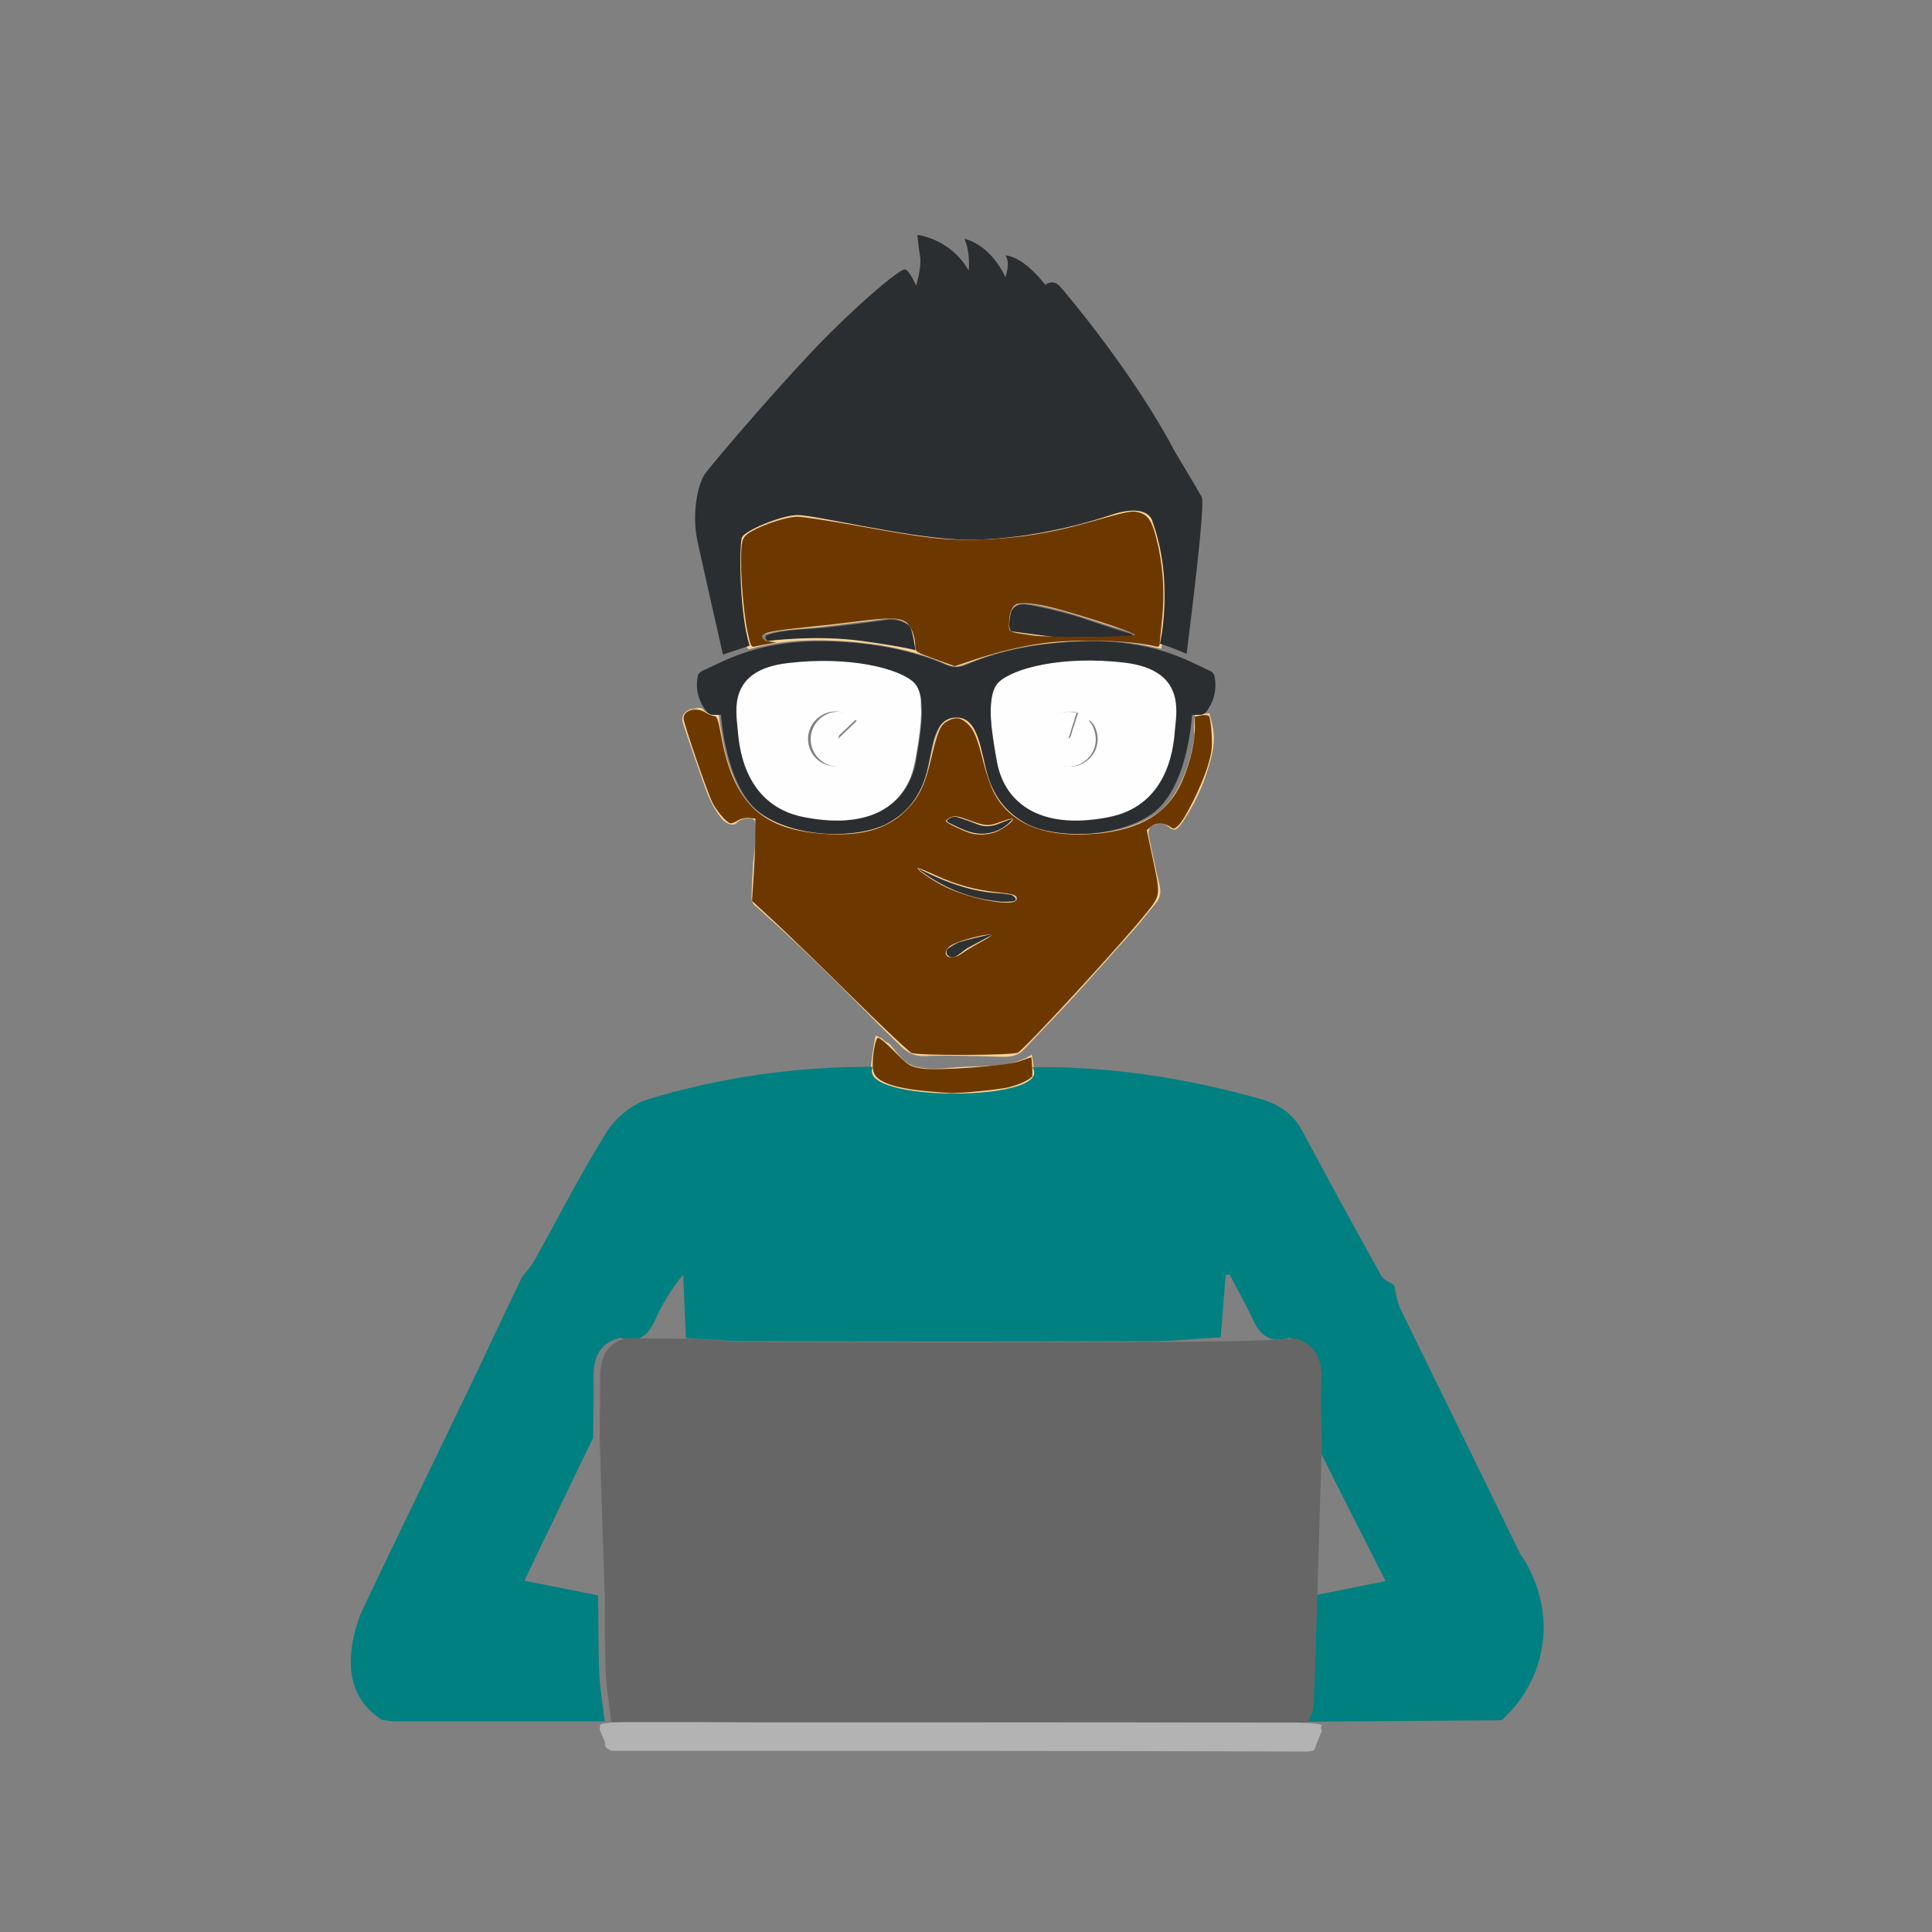 <?xml version="1.0" encoding="UTF-8" standalone="no"?>
<svg
   version="1.1"
   x="0px"
   y="0px"
   viewBox="0 0 500 500"
   style="enable-background:new 0 0 500 500;"
   xml:space="preserve"
   id="svg1"
   sodipodi:docname="sanky.svg"
   inkscape:version="1.4 (e7c3feb1, 2024-10-09)"
   xmlns:inkscape="http://www.inkscape.org/namespaces/inkscape"
   xmlns:sodipodi="http://sodipodi.sourceforge.net/DTD/sodipodi-0.dtd"
   xmlns="http://www.w3.org/2000/svg"
   xmlns:svg="http://www.w3.org/2000/svg"><rect x="0" y="0" width="500" height="500" fill="#808080" stroke="none"/><defs
   id="defs1" /><sodipodi:namedview
   id="namedview1"
   pagecolor="#ffffff"
   bordercolor="#000000"
   borderopacity="0.25"
   inkscape:showpageshadow="2"
   inkscape:pageopacity="0.0"
   inkscape:pagecheckerboard="0"
   inkscape:deskcolor="#d1d1d1"
   inkscape:zoom="2.018"
   inkscape:cx="250.24777"
   inkscape:cy="250"
   inkscape:window-width="1904"
   inkscape:window-height="1186"
   inkscape:window-x="0"
   inkscape:window-y="25"
   inkscape:window-maximized="0"
   inkscape:current-layer="svg1"
   showguides="false" />
	<style
   id="style1">
		.st0{fill:#71DBD6;}
		.st1{fill:#F9D499;}
		.st2{fill:#12BC00;}
		.st3{fill:#D3D1CD;}
		.st4{fill:#2B2D30;}
		.st5{fill:#B3B3B3;}
		.st6{fill:#FEFEFE;}
		.st7{fill:#2E3032;}
		.st8{fill:#2D2F32;}
		.st9{fill:#2B2E31;}


		#Retina1,#Retina2 {
		  -webkit-animation-name: blink;
		  -webkit-animation-duration: 6s;
		  -webkit-animation-iteration-count: infinite; 
		  -webkit-transform-origin: 50%;
		  
		  animation-name: blink;
		  animation-duration: 6s;
		  animation-iteration-count: infinite; 
		  transform-origin: 50%;
		}

		@-webkit-keyframes blink { 
		  0% { -webkit-transform: scaleX(1) scaleY(1); } 
		  1% { -webkit-transform: scaleX(1.3) scaleY(0.1); } 
		  2% { -webkit-transform: scaleX(1) scaleY(1); } 
		  60% { -webkit-transform: scaleX(1) scaleY(1); } 
		  61% { -webkit-transform: scaleX(1.3) scaleY(0.1);} 
		  62% { -webkit-transform: scaleX(1) scaleY(1); } 
		  100% { -webkit-transform: scaleX(1) scaleY(1); }
		}


		@keyframes blink { 
		  0% { transform: scaleX(1) scaleY(1); } 
		  1% { transform: scaleX(1.3) scaleY(0.1); } 
		  2% { transform: scaleX(1) scaleY(1); } 
		  60% { transform: scaleX(1) scaleY(1); } 
		  61% { transform: scaleX(1.3) scaleY(0.1);} 
		  62% { transform: scaleX(1) scaleY(1); } 
		  100% { transform: scaleX(1) scaleY(1); }
		}
	</style>
	<g
   id="Sanky">
		<path
   id="XMLID_29_"
   class="st1"
   d="M225.3,277.5c2.3,6.2,15.8,6.2,21.3,6c6.8-0.2,14.8-0.2,20.5-4.2c0,0,0,0,0,0   c0.1-0.5,0.3-0.8,0.6-0.9c-0.1-1.8-0.3-3.6-0.7-5.5c-0.1,0.1-0.3,0.2-0.4,0.3c-5.7,3.5-13.6,2.4-20,3.1c-3,0.3-7.2,0.6-10.1-0.4   c-2.8-0.9-4.2-3.4-6.1-5.5c-0.1-0.1-0.3-0.3-0.4-0.4c-0.7-0.3-1.2-0.6-1.5-1c-0.3-0.4-0.9-0.5-1.9-1c-0.6,3.1-1.1,6.2-1.3,9.2   C225.3,277.2,225.4,277.4,225.3,277.5z" />
		<path
   id="Shirt"
   class="st2"
   d="M388.6,445.2c-17.3,0.1-34.6,0.3-51.9,0.4c0.5-1.5,1.4-3,1.5-4.5c0.4-9.3,0.6-18.6,0.9-28   c6.1-1.2,12.2-2.5,19.5-3.9c-6.4-12.6-12.4-24.4-18.3-36.2c-0.1-5.1-0.4-10.3-0.1-15.4c0.3-5.4-1-9.4-6.5-11.4   c-4.6,1.4-7.5-0.3-9.4-4.6c-1.8-4-4.1-7.9-6.1-11.8c-0.5,0.1-0.5,0.1-1,0.2l-1.3,16.1c-6.1,0.3-12.2,1-18.3,1   c-34.7,0.1-69.5,0.1-104.2,0c-5.3,0-10.6-0.5-15.9-0.8c-0.2-5.5-0.5-10.9-0.7-16.4c-3.2,3.9-5.5,7.8-7.4,12   c-1.9,4.1-4.6,5.8-8.9,4.3c-5.9,1.5-7,5.8-6.9,11c0.1,5-0.1,10-0.1,14.9c-5.8,12.1-11.7,24.2-17.8,37c7.2,1.4,13.2,2.6,19.1,3.8   c0.1,6.8,0,13.6,0.3,20.4c0.2,4.1,0.9,8.1,1.4,12.2c-18.1,0-36.2,0-54.3,0c-1.1,0-2.3-0.3-3.4-0.4c-7-4.6-8.9-11.3-7.7-19.1   c0.5-3.4,1.5-6.9,3-10c8.6-18.1,17.4-36.1,26.1-54.2c5-10.4,9.9-20.9,14.9-31.3c1.2-1.5,2.5-3,3.4-4.6c6.2-11.2,12-22.6,18.8-33.4   c2-3.2,6.5-6.8,10.1-7.9c19-5.8,38.6-8.6,58.5-8.5c-4.5,9.3,47.3,9.1,41.3,0.1c20.1-0.3,39.7,2.8,59,8.2c4.5,1.3,8.4,3.7,10.8,8.2   c6.7,12.6,13.6,25.2,20.5,37.6c0.6,1.1,2.2,1.6,3.3,2.4c0.5,2.1,0.7,4.3,1.6,6.1c10.3,21,20.6,42,31,63.4   c1.3,1.8,8.3,12.1,5.4,25.6C396.8,437.4,390.8,443.2,388.6,445.2z"
   style="fill:#008080" />
		<g
   id="Laptop">
			<path
   id="XMLID_3_"
   class="st3"
   d="M158.2,445.6c-0.5-4.1-1.2-8.1-1.4-12.2c-0.3-6.8-0.2-13.6-0.3-20.4    c-0.4-13.6-0.9-27.2-1.3-40.8c0-5,0.2-10,0.1-14.9c-0.1-5.2,1.1-9.6,6.9-11c5.7,0.1,11.4,0.1,17.1,0.2c5.3,0.3,10.6,0.8,15.9,0.8    c34.7,0.1,69.5,0.1,104.2,0c6.1,0,21.8-0.2,23.5-0.3c4.2-0.1,8.4-0.4,12.6-0.6c5.4,1.9,6.8,6,6.5,11.4c-0.3,5.1,0,10.3,0.1,15.4    c-0.4,13.4-0.8,26.7-1.2,40.1c-0.3,9.3-0.5,18.6-0.9,28c-0.1,1.5-1,3-1.5,4.5C278.4,445.6,218.3,445.6,158.2,445.6z"
   style="fill-opacity:1;fill:#666666" />
			<g
   id="XMLID_2_">
				
				
				
			</g>
			<path
   id="XMLID_6_"
   class="st5"
   d="M158.2,453.1c-0.5-0.3-1.2-0.6-1.4-0.9c-0.3-0.5-0.2-1-0.3-1.5c-0.4-1-0.9-2-1.3-3.1    c0-0.4,0.2-0.7,0.1-1.1c-0.1-0.4,1.1-0.7,6.9-0.8c5.7,0,11.4,0,17.1,0c5.3,0,10.6,0.1,15.9,0.1c34.7,0,69.5,0,104.2,0    c6.1,0,21.8,0,23.5,0c4.2,0,8.4,0,12.6,0c5.4,0.1,6.8,0.5,6.5,0.9c-0.3,0.4,0,0.8,0.1,1.2c-0.4,1-0.8,2-1.2,3    c-0.3,0.7-0.5,1.4-0.9,2.1c-0.1,0.1-1,0.2-1.5,0.3C278.4,453.1,218.3,453.1,158.2,453.1z" />
		</g>
		<g
   id="Face">
			<path
   id="XMLID_118_"
   class="st1"
   d="M309.3,184.9c1.2-0.1,2.3-0.2,3.7-0.3c0.2,1,0.6,2.1,0.8,3.3c0.9,4-0.1,7.7-1.3,11.5    c-1.5,4.9-3.8,9.4-6.6,13.6c-0.1,0.1-0.2,0.2-0.3,0.4c-1.3,1.6-1.9,1.7-3.4,0.4c-0.7-0.6-1.5-0.7-2.4-0.6c-0.5,0.1-1,0.3-1.5,0.5    c-1.4,0.7-1.1,2-0.9,3.1c0.9,4.1,1.7,8.3,2.7,12.3c0.4,1.7,0.2,3.1-0.8,4.4c-2,2.5-4,5-6.1,7.4c-4.9,5.5-9.8,11-14.8,16.5    c-4.4,4.8-9,9.5-13.4,14.2c-1.2,1.3-2.8,1.8-4.5,1.9c-2.6,0-5.2-0.1-7.8-0.2c-2.3,0-4.6-0.1-6.8-0.1c-2.2,0-4.5,0-6.7,0.1    c-2.4,0.1-4.3-0.8-5.9-2.4c-3.4-3.3-6.7-6.5-10-9.9c-8.6-8.7-17.3-17.2-26.4-25.3c-0.4-0.3-0.7-0.7-1.1-1    c-1.1-0.7-1.4-1.7-1.3-2.9c0.1-2.8,0.2-5.5,0.4-8.3c0.2-2.4,0.6-4.7,0.7-7.1c0.1-1.3,0-2.6-0.2-3.8c0-0.3-0.5-0.6-0.7-0.7    c-1.6-0.2-3.1-0.1-4.3,1.3c-0.2,0.2-0.8,0.2-1.1,0.2c-1.2-0.2-2.1-1-2.8-1.9c-1.9-2.4-3.1-5.1-4.1-7.9c-1.9-5.4-3.8-10.8-5.6-16.3    c-0.6-1.7,0.1-3,1.7-3.7c0.2-0.1,0.4-0.1,0.6-0.1c0.6-0.1,1.2-0.2,1.8-0.3c0.3,0,0.8,0.1,1,0.3c0.6,0.8,1.3,1.1,2.3,1.1    c0.6,0,1.2,0,1.8,0c0.2,1.5,0.3,3,0.6,4.4c0.8,5.3,2.2,10.5,4.7,15.2c2.4,4.6,6.3,7.5,11.1,9.2c3.4,1.2,6.9,1.9,10.6,2.2    c4.4,0.3,8.8,0.1,13-1.2c7.3-2.2,11.9-7.2,13.9-14.5c0.7-2.7,1.2-5.5,1.9-8.3c0.4-1.4,1-2.8,1.7-4c1.8-3,6.6-3.4,8.7,0    c1.2,1.9,1.8,4.1,2.4,6.3c0.8,2.9,1.3,5.9,2.4,8.7c2.7,6.9,7.9,10.9,15.1,12.4c3.9,0.8,7.8,1,11.8,0.6c5.4-0.5,10.6-1.9,15.2-4.9    c3-2,4.9-4.9,6.4-8c1.9-3.9,3-8.1,3.7-12.4C308.8,188.7,309,186.8,309.3,184.9z M262.1,211.8c-1.4,0.5-2.8,1.1-4.2,1.6    c-1.8,0.6-3.6,0.6-5.4-0.2c-1.4-0.7-3-1.1-4.5-1.6c-0.8-0.3-1.6-0.3-2.3,0.2c-0.8,0.5-0.9,0.8,0,1.2c1.7,0.8,3.3,1.6,5,2.2    C255.4,216.7,259.7,214.9,262.1,211.8c0.1,0,0.1,0,0.1-0.1C262.2,211.7,262.1,211.7,262.1,211.8z M237.9,224.9    c0,0-0.1,0.1-0.1,0.1c0.3,0.2,0.5,0.4,0.8,0.6c6.1,4.5,12.9,7.1,20.5,7.8c1,0.1,2.1,0,3.2-0.1c0.7-0.1,0.9-0.6,0.3-1.1    c-0.2-0.2-0.5-0.4-0.8-0.5c-0.6-0.2-1.3-0.3-1.9-0.3c-2.1-0.2-4.1-0.3-6.2-0.7c-5.3-1-10.3-3-15.1-5.4    C238.3,225.1,238.1,225,237.9,224.9z M256.8,241.9c-0.4,0-0.7-0.1-1,0c-2.4,0.6-4.9,1.1-7.2,1.8c-1.1,0.3-2.1,1-3,1.6    c-0.5,0.3-0.7,1-0.4,1.6c0.3,0.6,1,0.9,1.7,0.7c0.4-0.1,0.8-0.4,1.2-0.6c0.8-0.5,1.5-1.2,2.3-1.7    C252.5,244.3,254.6,243.1,256.8,241.9z M237.7,224.8C237.7,224.8,237.7,224.8,237.7,224.8C237.7,224.8,237.7,224.8,237.7,224.8    C237.6,224.8,237.6,224.8,237.7,224.8C237.6,224.8,237.6,224.8,237.7,224.8z" />
			<path
   id="XMLID_114_"
   class="st1"
   d="M300.5,167.9c-2-0.4-3.9-0.9-5.8-1.2c-2.1-0.3-4.2-0.6-6.3-0.7c-2.7-0.2-5.4-0.2-8.1-0.1    c-3.3,0.1-6.6,0.4-9.8,0.7c-6.1,0.7-12.1,2.1-17.8,4.2c-1.4,0.5-2.8,1.1-4.2,1.5c-1.2,0.4-2.4,0.1-3.6-0.4    c-5.4-2.4-11.1-3.9-17-4.9c-3.4-0.5-6.8-0.9-10.2-1.1c-3.4-0.2-6.8-0.3-10.2-0.1c-4.5,0.2-8.9,0.9-13.2,2.1    c-0.5,0.2-0.7,0.1-1-0.4c-1.3-2.7-1.6-5.6-2-8.5c-0.7-5.3-1-10.5-0.9-15.8c0-1.2,0.1-2.5,0.2-3.7c0-0.7,0.4-1.2,1-1.6    c2.3-1.6,4.9-2.6,7.5-3.5c2.3-0.8,4.6-1.6,7.1-1.3c1.9,0.2,3.8,0.5,5.7,0.8c3.7,0.7,7.4,1.4,11.1,2c3.1,0.6,6.1,1.1,9.2,1.6    c2.3,0.4,4.5,0.7,6.8,1c2.2,0.3,4.5,0.6,6.7,0.7c2.6,0.2,5.2,0.2,7.8,0.1c2.2,0,4.5-0.2,6.7-0.4c2.5-0.3,5-0.6,7.4-1    c4.7-0.9,9.3-1.9,14-3.1c2.8-0.7,5.6-1.7,8.4-2.5c2-0.5,4-0.8,6-0.2c1.4,0.4,2.4,1.3,2.9,2.7c1.2,3.6,2.1,7.2,2.6,10.9    c0.5,4.2,0.7,8.3,0.3,12.5c-0.2,2.6-0.6,5.3-0.9,7.9C300.8,166.6,300.6,167.3,300.5,167.9z M293.7,164c-0.9-0.3-1.9-0.6-2.8-0.9    c-7.3-2.2-14.5-5-22-6.4c-1.4-0.3-2.8-0.4-4.2-0.5c-1.4-0.1-2.6,0.8-2.8,2.1c-0.3,1.3-0.3,2.6-0.4,3.9c0,0.6,0.3,0.9,1,1    c2.1,0.2,4.2,0.6,6.3,0.8c1.9,0.2,3.9,0.6,5.9,0.6c6,0.1,11.9,0,17.9,0C293,164.7,293.4,164.6,293.7,164z M236.7,167.9    c-0.4-1.7-0.7-3.4-1.1-5.1c-0.2-0.8-0.6-1.3-1.3-1.7c-1.4-0.8-2.9-1.2-4.4-1c-2.2,0.2-4.3,0.5-6.5,0.8c-3.6,0.4-7.2,0.9-10.8,1.3    c-3.5,0.4-7,0.6-10.5,1c-1.4,0.2-2.9,0.6-4.3,0.9c-0.2,0.1-0.5,0.5-0.5,0.8c0.1,0.4,0.3,0.8,0.9,0.7c2-0.2,4-0.5,6-0.6    c3.1-0.1,6.2-0.2,9.3-0.2c1.9,0,3.9,0.1,5.8,0.3c2.5,0.3,4.9,0.6,7.4,1C230,166.8,233.3,167.4,236.7,167.9z" />
			<path
   id="XMLID_111_"
   class="st6"
   d="M278.9,212.9c-3.7-0.2-7.4-0.7-10.8-2.3c-5.6-2.6-8.8-7.1-10-13c-0.6-3.2-1.1-6.4-1.5-9.6    c-0.3-2.8-0.4-5.6,0.2-8.3c0.4-1.9,1.4-3.3,3.1-4.3c2.7-1.6,5.6-2.5,8.6-3.2c5.5-1.2,11.1-1.6,16.7-1.3c3.8,0.2,7.5,0.4,11.2,1.5    c2.1,0.6,4,1.5,5.5,3c2.3,2.2,3.3,5,3.3,8.1c0,2.3-0.2,4.7-0.4,7c-0.3,3.3-1,6.6-2.4,9.6c-3,6.7-8.3,10.6-15.5,11.9    C284.3,212.4,281.6,212.6,278.9,212.9z M277.1,191c0,0-0.1-0.1-0.1-0.1c0.3-1.1,0.6-2.2,1-3.2c0.3-1.1,0.7-2.1,1-3.2    c-3.5-1.1-7.2,0.6-8.7,4c-1.5,3.5,0,7.4,3.3,9.1c3.3,1.7,7.4,0.6,9.4-2.6c1.9-2.9,1.1-6.9-1-8.6    C280.4,187.9,278.7,189.5,277.1,191z" />
			<path
   id="XMLID_108_"
   class="st6"
   d="M238.4,184.3c-0.1,3.6-0.6,7.1-1.2,10.6c-0.4,2.2-0.8,4.5-1.7,6.6    c-2.4,5.6-6.8,8.9-12.6,10.4c-3.8,0.9-7.7,1-11.5,0.5c-3-0.4-6-0.8-8.8-2.1c-5.6-2.4-9-6.8-11-12.4c-1-2.9-1.5-5.9-1.7-9    c-0.1-2-0.3-3.9-0.3-5.9c0.1-5.1,2.8-8.4,7.5-10.3c2.3-0.9,4.7-1.4,7.2-1.5c3.4-0.2,6.8-0.5,10.2-0.4c5.9,0.1,11.8,0.8,17.4,3    c0.9,0.4,1.8,0.8,2.7,1.3c2.3,1.2,3.3,3.1,3.7,5.6C238.3,181.9,238.3,183.1,238.4,184.3z M218.4,184.5c-3.2-1.2-7.1,0.5-8.6,3.7    c-1.6,3.4-0.3,7.4,2.9,9.2c3.2,1.8,7.4,0.9,9.5-2.2c1.9-2.8,1.6-7-0.8-8.9c-1.6,1.5-3.2,3.1-4.9,4.6c-0.1,0-0.1-0.1-0.2-0.1    C217.1,188.7,217.8,186.6,218.4,184.5z" />
			<path
   id="XMLID_107_"
   class="st7"
   d="M237.9,224.9c0.2,0.1,0.4,0.2,0.6,0.3c4.8,2.4,9.8,4.4,15.1,5.4c2,0.4,4.1,0.5,6.2,0.7    c0.6,0.1,1.3,0.2,1.9,0.3c0.3,0.1,0.6,0.3,0.8,0.5c0.5,0.5,0.4,1-0.3,1.1c-1.1,0.1-2.1,0.2-3.2,0.1c-7.6-0.7-14.4-3.3-20.5-7.8    c-0.3-0.2-0.5-0.4-0.8-0.6C237.8,224.9,237.9,224.9,237.9,224.9z" />
			<path
   id="XMLID_106_"
   class="st8"
   d="M262.1,211.9c-2.4,3-6.7,4.8-11.3,3.3c-1.7-0.5-3.4-1.4-5-2.2c-0.9-0.4-0.8-0.8,0-1.2    c0.8-0.5,1.5-0.5,2.3-0.2c1.5,0.5,3,1,4.5,1.6c1.8,0.8,3.6,0.8,5.4,0.2C259.3,212.9,260.7,212.3,262.1,211.9    C262.1,211.8,262.1,211.8,262.1,211.9z" />
			<path
   id="XMLID_105_"
   class="st7"
   d="M256.8,241.9c-2.2,1.2-4.4,2.3-6.5,3.5c-0.8,0.5-1.5,1.1-2.3,1.7c-0.4,0.3-0.8,0.5-1.2,0.6    c-0.7,0.2-1.4-0.2-1.7-0.7c-0.3-0.7-0.2-1.3,0.4-1.6c1-0.6,2-1.3,3-1.6c2.4-0.7,4.8-1.3,7.2-1.8    C256.1,241.9,256.4,241.9,256.8,241.9z" />
		</g>
		<path
   id="Glasses"
   class="st9"
   d="M314.3,175c-0.1-0.6-0.6-1.2-1.2-1.4c-5.8-2.6-14.9-8.4-34.3-7.6c-14.8,0.6-24.6,4.2-28.9,6.1   c-1.6,0.7-3.3,0.7-4.9,0c-4.3-1.9-14.1-5.5-28.9-6.1c-19.4-0.8-28.4,5-34.3,7.6c-0.6,0.3-1.1,0.8-1.2,1.4c-0.4,1.7-0.7,5.4,2.3,9.2   c0.4,0.5,1,0.8,1.6,0.8h2.1c0,0,1.1,19.2,10.6,25.7c9.5,6.5,24.9,6.2,32.1,2.6c5-2.6,8.5-6.6,10.3-12.7c1.8-6.1,1.5-14.9,8-14.9   c5.7,0,6.2,8.8,8,14.9c1.8,6.1,5.3,10.1,10.3,12.7c7.1,3.6,22.6,3.9,32.1-2.6c9.5-6.5,10.5-25.7,10.5-25.7h2.1   c0.6,0,1.2-0.3,1.6-0.8C315,180.4,314.7,176.7,314.3,175z M237.1,196.7c-1.7,10.3-10.3,18.4-28.9,14.8c-16.4-3.1-17-19.9-17.3-22.9   c-0.4-4.6-2.6-15.2,13-17c16-1.9,28.9,1.4,32.7,5.1C240.3,180.3,237.8,192.1,237.1,196.7z M304.1,188.6   c-0.3,3.1-0.9,19.8-17.3,22.9c-18.6,3.6-27.2-4.5-28.9-14.8c-0.8-4.6-3.2-16.4,0.5-20.1c3.8-3.7,16.6-7,32.7-5.1   C306.7,173.4,304.5,184,304.1,188.6z" />
		<path
   id="Eyebrow2"
   class="st9"
   d="M198.6,165.9c0,0,12.5-1.7,24.6,0c12.1,1.7,13.7,2.4,13.7,2.4s-0.7-5.6-1.6-6.4   c-1-0.8-3.3-1.9-5.8-1.5c-2.6,0.4-15.8,2.2-20.9,2.4c-5.2,0.3-8.7,1-9.9,1.5C197.4,164.8,198.6,165.9,198.6,165.9z" />
		<path
   id="Eybrow1"
   class="st9"
   d="M261.7,163.4c0,0,11.7,1.6,13,1.6c1.4,0,15-0.3,17.8,0l0.7-0.8c0,0-7.3-2.2-12.1-3.9   c-4.8-1.7-13.5-3.7-15.8-3.9c-2.3-0.1-3.4,1-3.7,2.2S260.8,162.6,261.7,163.4z" />
		<path
   id="Hair"
   class="st9"
   d="M194,167.1l-6.9,2.3c0,0-5.1-22.4-6.6-29.4c-1.5-6.9,0-14.5,1.9-17.3c1.9-2.7,21.6-25.8,32.5-36.6   s18.1-16.3,19.2-16.4c1.1-0.1,3,4.2,3,4.2s1.5-4.8,1-7.7c-0.5-3-0.7-5.4-0.7-5.4s8.4,0.8,13.3,9.2c0,0,0.5-4.6-1.1-8.2   c0,0,6.4,1.1,10.6,9.9c0,0,1.4-3.7,0-5.6c0,0,4.3-0.1,10.3,7.6c0,0,2-1.6,3.8,0.4c1.8,2,19.2,22.7,29.6,42.5c0,0,6.1,10.2,7.1,12   c1,1.8-2.9,32.5-3.9,40.6c0,0-4.5-1.9-6.9-2.6c0,0,3.7-16-1.9-31.5c0,0-0.7-5.2-10.9-1.8c-10.2,3.4-25.6,6.9-39.7,6.3   c-14.1-0.7-37.1-6.4-41.4-6.3c-4.3,0.1-13.7,4.1-14.3,5.8C191.3,141.1,191.3,158.6,194,167.1z" />
		<path
   id="Retina2"
   class="st6"
   d="M222,186.3l-5.1,4.9l2.1-6.7c-0.7-0.2-1.3-0.3-2.1-0.3c-3.9,0-7.1,3.2-7.1,7.1   c0,3.9,3.2,7.1,7.1,7.1c3.9,0,7.1-3.2,7.1-7.1C224,189.2,223.3,187.5,222,186.3z" />
		<path
   id="Retina1"
   class="st6"
   d="M281.6,186.3l-5.1,4.9l2.1-6.7c-0.7-0.2-1.3-0.3-2.1-0.3c-3.9,0-7.1,3.2-7.1,7.1   c0,3.9,3.2,7.1,7.1,7.1c3.9,0,7.1-3.2,7.1-7.1C283.5,189.2,282.8,187.5,281.6,186.3z" />
	</g>
<path
   style="fill:#6d3800;stroke-width:0.332;fill-opacity:1"
   d="m 241.95,170.549 c -4.902,-1.756 -5.077,-1.869 -5.082,-3.305 -0.01,-2.549 -0.972,-5.116 -2.314,-6.172 -1.579,-1.242 -4.525,-1.311 -12.305,-0.29 -2.998,0.394 -9.019,1.076 -13.38,1.516 -9.61,0.97 -11.769,1.459 -11.547,2.619 0.101,0.53 0.797,0.937 1.889,1.104 l 1.729,0.264 -2.23,0.379 c -1.226,0.208 -2.712,0.499 -3.302,0.646 -0.978,0.244 -1.14,-0.05 -1.858,-3.369 -1.426,-6.594 -2.242,-19.773 -1.465,-23.66 0.231,-1.156 0.847,-1.873 2.354,-2.739 3.353,-1.928 9.272,-3.817 11.958,-3.818 1.366,-3.5e-4 8.614,1.11 16.105,2.467 18.064,3.273 22.556,3.751 32.067,3.412 9.014,-0.321 17.298,-1.637 26.336,-4.183 11.257,-3.172 11.9,-3.303 13.806,-2.819 2.351,0.597 3.392,2.143 4.575,6.798 1.672,6.582 2.199,13.791 1.495,20.495 -0.338,3.225 -0.634,6.265 -0.657,6.757 -0.03,0.644 -0.324,0.824 -1.051,0.642 -6.34,-1.585 -20.285,-1.991 -29.007,-0.845 -5.539,0.728 -12.378,2.382 -18.552,4.488 -2.436,0.831 -4.443,1.492 -4.46,1.47 -0.017,-0.022 -2.315,-0.858 -5.107,-1.858 z m 51.743,-6.286 c 0.189,-0.567 -17.459,-6.244 -23.037,-7.41 -3.9,-0.816 -6.947,-0.963 -7.822,-0.379 -1.033,0.69 -1.685,2.534 -1.685,4.769 0,2.507 -0.588,2.202 6.194,3.216 4.108,0.614 26.134,0.451 26.349,-0.196 z"
   id="path1" /><path
   style="fill:#6d3800;fill-opacity:1;stroke-width:0.332"
   d="m 235.911,272.498 c -0.663,-0.265 -7.575,-6.779 -15.362,-14.477 -7.786,-7.697 -16.806,-16.441 -20.043,-19.429 l -5.886,-5.434 0.424,-6.446 c 0.233,-3.545 0.429,-8.341 0.435,-10.658 l 0.011,-4.212 -1.646,-0.158 c -0.915,-0.088 -2.173,0.187 -2.832,0.619 -0.652,0.428 -1.506,0.777 -1.896,0.777 -0.905,0 -3.494,-2.938 -4.738,-5.375 -1.293,-2.535 -7.472,-20.535 -7.472,-21.768 0,-2.145 3.168,-3.061 5.555,-1.605 0.896,0.547 1.994,0.995 2.439,0.996 0.633,0.001 0.997,1.049 1.675,4.811 3.239,17.99 10.637,24.852 27.745,25.734 9.418,0.486 15.853,-1.574 20.601,-6.594 3.086,-3.263 4.51,-6.325 6.117,-13.151 1.627,-6.912 2.361,-8.582 4.189,-9.527 2.079,-1.075 3.221,-0.974 4.892,0.432 1.829,1.539 2.761,3.715 4.366,10.19 0.709,2.862 1.973,6.486 2.807,8.054 4.08,7.663 12.441,11.293 24.475,10.624 11.861,-0.66 19.374,-4.524 23.331,-12.001 2.272,-4.292 4.118,-11.06 4.118,-15.094 v -3.351 l 1.58,-0.316 c 0.869,-0.174 1.8,-0.095 2.07,0.175 0.27,0.27 0.59,2.387 0.712,4.704 0.188,3.583 0.02,4.862 -1.124,8.559 -1.508,4.874 -5.759,13.411 -7.486,15.034 -1.06,0.996 -1.205,1.013 -2.269,0.268 -1.488,-1.042 -3.514,-1.012 -4.852,0.072 l -1.073,0.868 1.513,7.138 c 2.082,9.822 2.101,9.646 -1.543,14.231 -6.087,7.66 -31.282,35.056 -33.307,36.217 -1.299,0.744 -25.691,0.827 -27.527,0.093 z M 248.863,246.805 c 0.675,-0.531 2.879,-1.866 4.898,-2.966 2.673,-1.457 3.343,-2.003 2.464,-2.008 -1.836,-0.011 -7.481,1.49 -9.571,2.544 -1.728,0.872 -2.391,2.202 -1.528,3.065 0.64,0.64 2.523,0.32 3.736,-0.635 z m 14.269,-14.176 c 0,-1.011 -0.625,-1.215 -5.313,-1.74 -5.728,-0.641 -10.509,-1.979 -15.795,-4.422 -2.376,-1.098 -4.412,-1.905 -4.523,-1.794 -0.298,0.298 2.694,2.45 5.81,4.179 6.765,3.754 19.822,6.242 19.822,3.777 z m -5.898,-17.142 c 1.968,-0.59 5.364,-3.084 4.877,-3.583 -0.153,-0.156 -1.437,0.156 -2.855,0.695 -3.343,1.27 -4.09,1.241 -8.405,-0.329 -2.97,-1.081 -3.825,-1.215 -4.832,-0.756 -0.673,0.306 -1.223,0.754 -1.223,0.996 0,0.442 4.85,2.76 6.69,3.197 1.819,0.432 3.831,0.356 5.748,-0.218 z"
   id="path2" /><path
   style="fill:#6d3800;fill-opacity:1;stroke-width:0.332"
   d="m 240.214,282.43 c -8.87,-0.788 -13.427,-2.426 -14.159,-5.09 -0.596,-2.171 0.322,-8.758 1.221,-8.758 0.371,0 2.068,1.402 3.771,3.116 4.083,4.11 4.272,4.237 7.168,4.786 3.953,0.75 22.504,-0.617 25.902,-1.908 1.47,-0.558 2.718,-0.965 2.775,-0.903 0.14,0.152 0.359,3.924 0.273,4.686 -0.089,0.787 -3.151,2.31 -6.083,3.027 -2.445,0.598 -12.562,1.602 -15.047,1.494 -0.818,-0.036 -3.437,-0.238 -5.821,-0.45 z"
   id="path3" /></svg>
